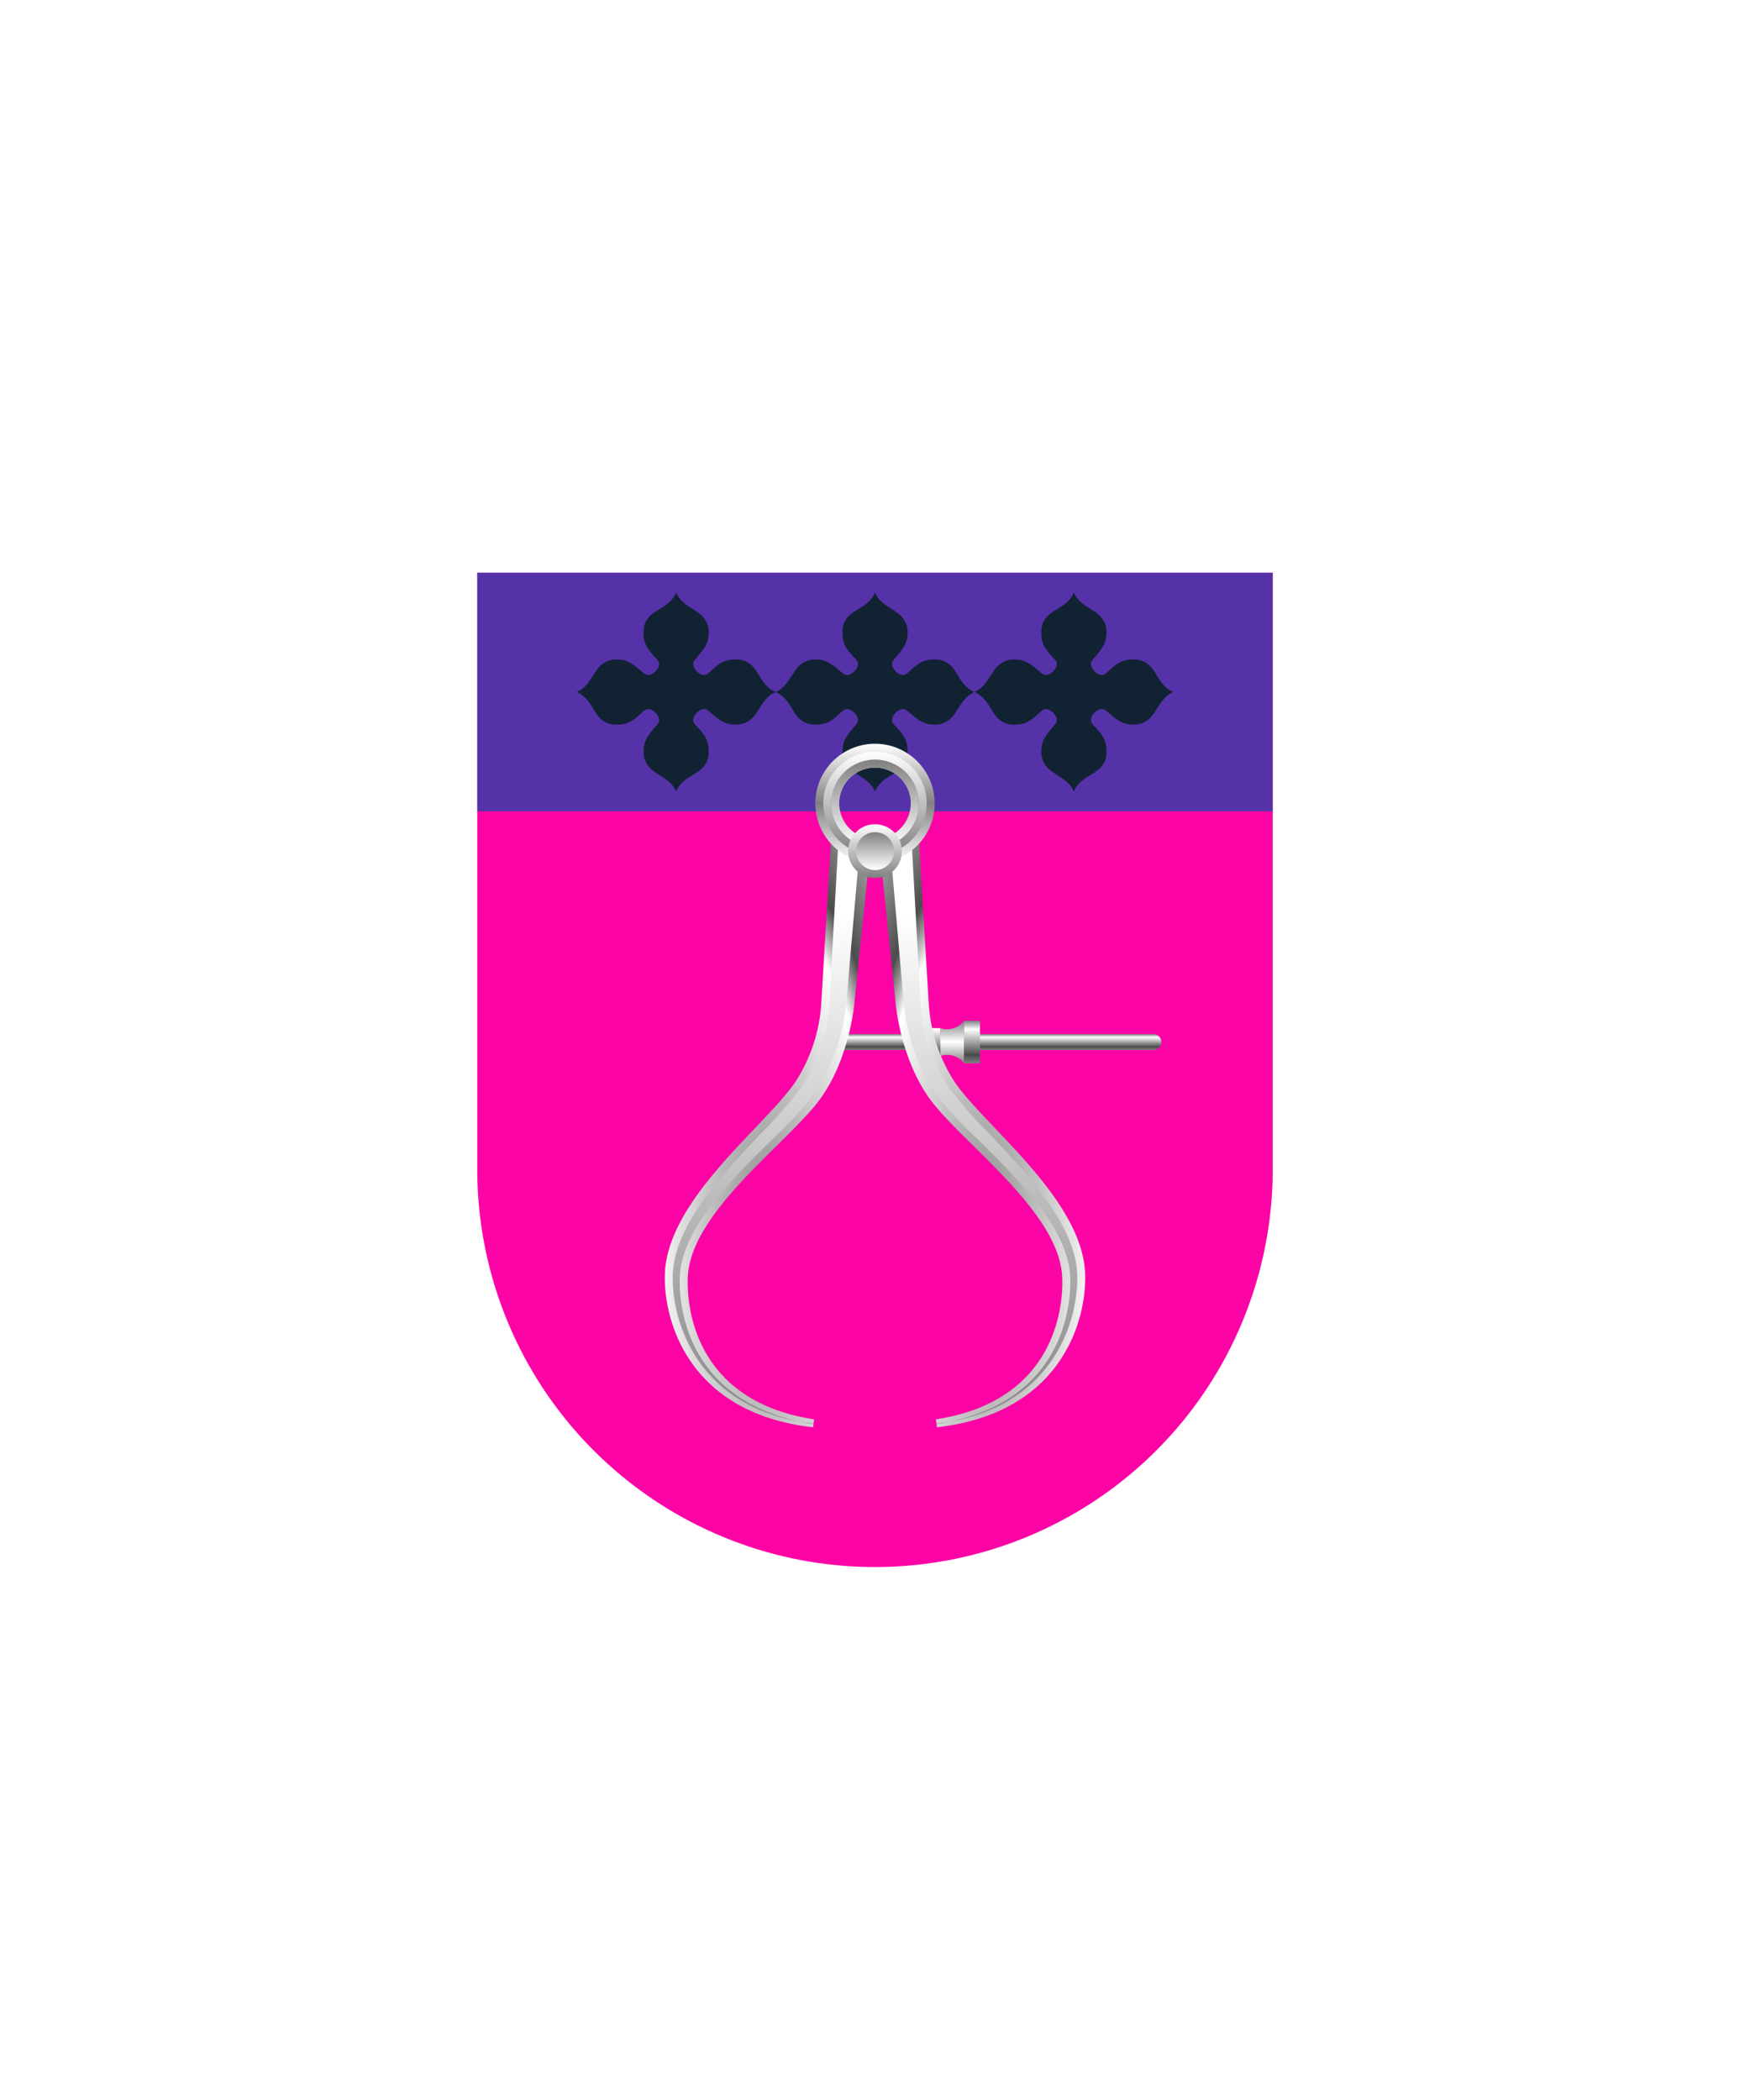 <svg xmlns="http://www.w3.org/2000/svg" xmlns:xlink="http://www.w3.org/1999/xlink" viewBox="0 0 220 264"><path d="M60 72v75a50 50 0 0 0 50 50 50 50 0 0 0 50-50V72Z" fill="#fc03a5"/><path d="M60 72h100v30H60V72Z" fill="#5632a8"/><path d="M82.7 97.3c-1.2-.7-1.8-1.6-1.8-2.8 0-1.5.7-2.2 1.7-3.4.5-.5.2-1.1-.2-1.5-.4-.4-1-.7-1.5-.2-1.2 1.1-1.8 1.7-3.4 1.7-1.3 0-2.1-.6-2.8-1.8-.5-.8-1-1.8-2.2-2.3 1.2-.5 1.7-1.6 2.2-2.3.7-1.2 1.6-1.8 2.8-1.8 1.5 0 2.2.7 3.4 1.7.5.5 1.1.2 1.5-.2.4-.4.7-1 .2-1.5-1.1-1.2-1.7-1.8-1.7-3.4 0-1.3.6-2.1 1.8-2.8.8-.5 1.8-1 2.3-2.2.5 1.2 1.6 1.7 2.3 2.2 1.2.7 1.8 1.6 1.8 2.8 0 1.5-.7 2.2-1.7 3.4-.5.5-.2 1.1.2 1.5.4.4 1 .7 1.5.2 1.2-1.1 1.8-1.7 3.4-1.7 1.3 0 2.1.6 2.8 1.8.5.8 1 1.8 2.2 2.3-1.2.5-1.7 1.6-2.2 2.3-.7 1.2-1.6 1.8-2.8 1.8-1.5 0-2.2-.7-3.4-1.7-.5-.5-1.1-.2-1.5.2-.4.4-.7 1-.2 1.5 1.1 1.2 1.7 1.8 1.7 3.4 0 1.3-.6 2.1-1.8 2.8-.8.5-1.8 1-2.3 2.2-.5-1.2-1.6-1.7-2.3-2.2Zm25 0c-1.2-.7-1.8-1.6-1.8-2.8 0-1.5.7-2.2 1.7-3.4.5-.5.2-1.1-.2-1.5-.4-.4-1-.7-1.5-.2-1.2 1.1-1.8 1.7-3.4 1.7-1.3 0-2.1-.6-2.8-1.8-.5-.8-1-1.8-2.2-2.3 1.2-.5 1.7-1.6 2.2-2.3.7-1.2 1.6-1.8 2.8-1.8 1.5 0 2.2.7 3.4 1.7.5.5 1.1.2 1.5-.2.4-.4.7-1 .2-1.5-1.1-1.2-1.7-1.8-1.7-3.4 0-1.3.6-2.1 1.8-2.8.8-.5 1.8-1 2.3-2.2.5 1.2 1.6 1.7 2.3 2.2 1.2.7 1.8 1.6 1.8 2.8 0 1.5-.7 2.2-1.7 3.4-.5.5-.2 1.1.2 1.5.4.4 1 .7 1.5.2 1.2-1.1 1.8-1.7 3.4-1.7 1.3 0 2.1.6 2.8 1.8.5.8 1 1.8 2.2 2.3-1.2.5-1.7 1.6-2.2 2.3-.7 1.2-1.6 1.8-2.8 1.8-1.5 0-2.2-.7-3.4-1.7-.5-.5-1.1-.2-1.5.2-.4.4-.7 1-.2 1.5 1.1 1.2 1.7 1.8 1.7 3.4 0 1.3-.6 2.1-1.8 2.8-.8.5-1.8 1-2.3 2.2-.5-1.2-1.6-1.7-2.3-2.2Zm25 0c-1.2-.7-1.8-1.6-1.8-2.8 0-1.5.7-2.2 1.7-3.4.5-.5.2-1.1-.2-1.5-.4-.4-1-.7-1.5-.2-1.2 1.1-1.8 1.7-3.4 1.7-1.3 0-2.1-.6-2.8-1.8-.5-.8-1-1.8-2.2-2.3 1.2-.5 1.7-1.6 2.2-2.3.7-1.2 1.6-1.8 2.8-1.8 1.5 0 2.2.7 3.4 1.7.5.5 1.1.2 1.5-.2.4-.4.7-1 .2-1.5-1.1-1.2-1.7-1.8-1.7-3.4 0-1.3.6-2.1 1.8-2.8.8-.5 1.8-1 2.3-2.2.5 1.2 1.6 1.7 2.3 2.2 1.2.7 1.8 1.6 1.8 2.8 0 1.5-.7 2.2-1.7 3.4-.5.5-.2 1.1.2 1.5.4.4 1 .7 1.5.2 1.2-1.1 1.8-1.7 3.4-1.7 1.3 0 2.1.6 2.8 1.8.5.8 1 1.8 2.2 2.3-1.2.5-1.7 1.6-2.2 2.3-.7 1.2-1.6 1.8-2.8 1.8-1.5 0-2.2-.7-3.4-1.7-.5-.5-1.1-.2-1.5.2-.4.4-.7 1-.2 1.5 1.1 1.2 1.7 1.8 1.7 3.4 0 1.3-.6 2.1-1.8 2.8-.8.5-1.8 1-2.3 2.2-.5-1.2-1.6-1.7-2.3-2.2Z" fill="#112233"/><defs><radialGradient cx=".5" cy=".7" id="h17-a" r="1"><stop offset="0" stop-color="gray"/><stop offset="0.55" stop-color="#fff"/><stop offset="0.64" stop-color="#4b4b4b"/><stop offset="1" stop-color="#fff"/></radialGradient><linearGradient gradientTransform="matrix(1, 0, 0, -1, 0, 16459.63)" gradientUnits="userSpaceOnUse" id="h17-b" x1="12.74" x2="12.74" y1="16381.48" y2="16448.38"><stop offset="0" stop-color="gray"/><stop offset="1" stop-color="#fff"/></linearGradient><filter id="h17-c" name="shadow"><feDropShadow dx="0" dy="2" stdDeviation="0"/></filter><linearGradient gradientTransform="matrix(1, 0, 0, -1, 0, 264)" gradientUnits="userSpaceOnUse" id="h17-d" x1="126" x2="126" y1="132" y2="134"><stop offset="0" stop-color="gray"/><stop offset="0.2" stop-color="#4b4b4b"/><stop offset="0.8" stop-color="#fff"/><stop offset="1" stop-color="gray"/></linearGradient><linearGradient gradientTransform="matrix(1, 0, 0, -1, 0, 264)" gradientUnits="userSpaceOnUse" id="h17-e" x1="119.68" x2="119.68" y1="135.68" y2="130.32"><stop offset="0" stop-color="gray"/><stop offset="0.5" stop-color="#fff"/><stop offset="1" stop-color="gray"/></linearGradient><linearGradient gradientTransform="matrix(1, 0, 0, 1, 0, 0)" id="h17-f" x1="119.93" x2="119.93" xlink:href="#h17-d" y1="133.68" y2="128.32"/><linearGradient gradientTransform="matrix(1, 0, 0, -1, 0, 264)" gradientUnits="userSpaceOnUse" id="h17-g" x1="110" x2="110" y1="170.5" y2="155.5"><stop offset="0" stop-color="#fff"/><stop offset="0.5" stop-color="gray"/><stop offset="1" stop-color="#fff"/></linearGradient><linearGradient gradientTransform="matrix(1, 0, 0, -1, 0, 264)" gradientUnits="userSpaceOnUse" id="h17-h" x1="110" x2="110" y1="169.5" y2="156.5"><stop offset="0" stop-color="#fff"/><stop offset="1" stop-color="gray"/></linearGradient><linearGradient gradientTransform="matrix(1, 0, 0, -1, 0, 264)" id="h17-i" x1="110" x2="110" xlink:href="#h17-b" y1="168.5" y2="157.5"/><linearGradient id="h17-j" x1="110" x2="110" xlink:href="#h17-h" y1="160.38" y2="153.63"/><linearGradient gradientTransform="matrix(1, 0, 0, -1, 0, 264)" id="h17-k" x1="110" x2="110" xlink:href="#h17-b" y1="159.38" y2="154.63"/><symbol id="h17-l" viewBox="0 0 25.8 75.63"><path d="M25.8,3.12l-2,19.4c-.05.55-.79,7-4.27,11.78-4,5.49-16.14,14.08-16.63,22.22C2.72,59.23,3,72.17,18.76,74.58l-.12,1C3.07,73.83-.16,62.29,0,56.39c.26-9.47,12.7-18.72,16.42-24.24a20.45,20.45,0,0,0,3.25-9.95L21,0Z" fill="url(#h17-a)"/><path d="M18.69,75.11C4.37,73.46.83,62.58,1,56.41S7.25,43.73,12.13,38.6a52.3,52.3,0,0,0,5.13-5.89,21.31,21.31,0,0,0,3.42-10.46L21.87,1l2.62,1.87-1.7,19.61c0,.06-.62,6.49-4.08,11.28a54.78,54.78,0,0,1-5.38,5.79c-5.2,5.14-11.08,11-11.44,17-.1,1.62-.46,16,16.78,18.62Z" fill="url(#h17-b)"/></symbol></defs><g filter="url(#h17-c)"><path d="M145,132H106v-2h39a1,1,0,0,1,0,2Z" fill="url(#h17-d)"/><path d="M118.2,129.25v3.5a2.68,2.68,0,0,1,3,.93v-5.36A2.67,2.67,0,0,1,118.2,129.25Z" fill="url(#h17-e)"/><path d="M118.2,129.25v3.5l-1.48-3.5Zm3,4.43h2v-5.36h-2Z" fill="url(#h17-f)"/><use height="75.63" transform="translate(83.58 103.85)" width="25.8" xlink:href="#h17-l"/><use height="75.63" transform="matrix(-1, 0, 0, 1, 136.42, 103.85)" width="25.8" xlink:href="#h17-l"/><path d="M110,107a6,6,0,1,0-6-6A6,6,0,0,0,110,107Z" fill="none" stroke="url(#h17-g)" stroke-width="3"/><path d="M110,107a6,6,0,1,0-6-6A6,6,0,0,0,110,107Z" fill="none" stroke="url(#h17-h)"/><path d="M110,106a5,5,0,1,0-5-5A5,5,0,0,0,110,106Z" fill="none" stroke="url(#h17-i)"/><path d="M110,110.38a3.38,3.38,0,1,0-3.38-3.38A3.39,3.39,0,0,0,110,110.38Z" fill="url(#h17-j)"/><path d="M110,109.38a2.38,2.38,0,1,0-2.37-2.38A2.39,2.39,0,0,0,110,109.38Z" fill="url(#h17-k)"/></g></svg>